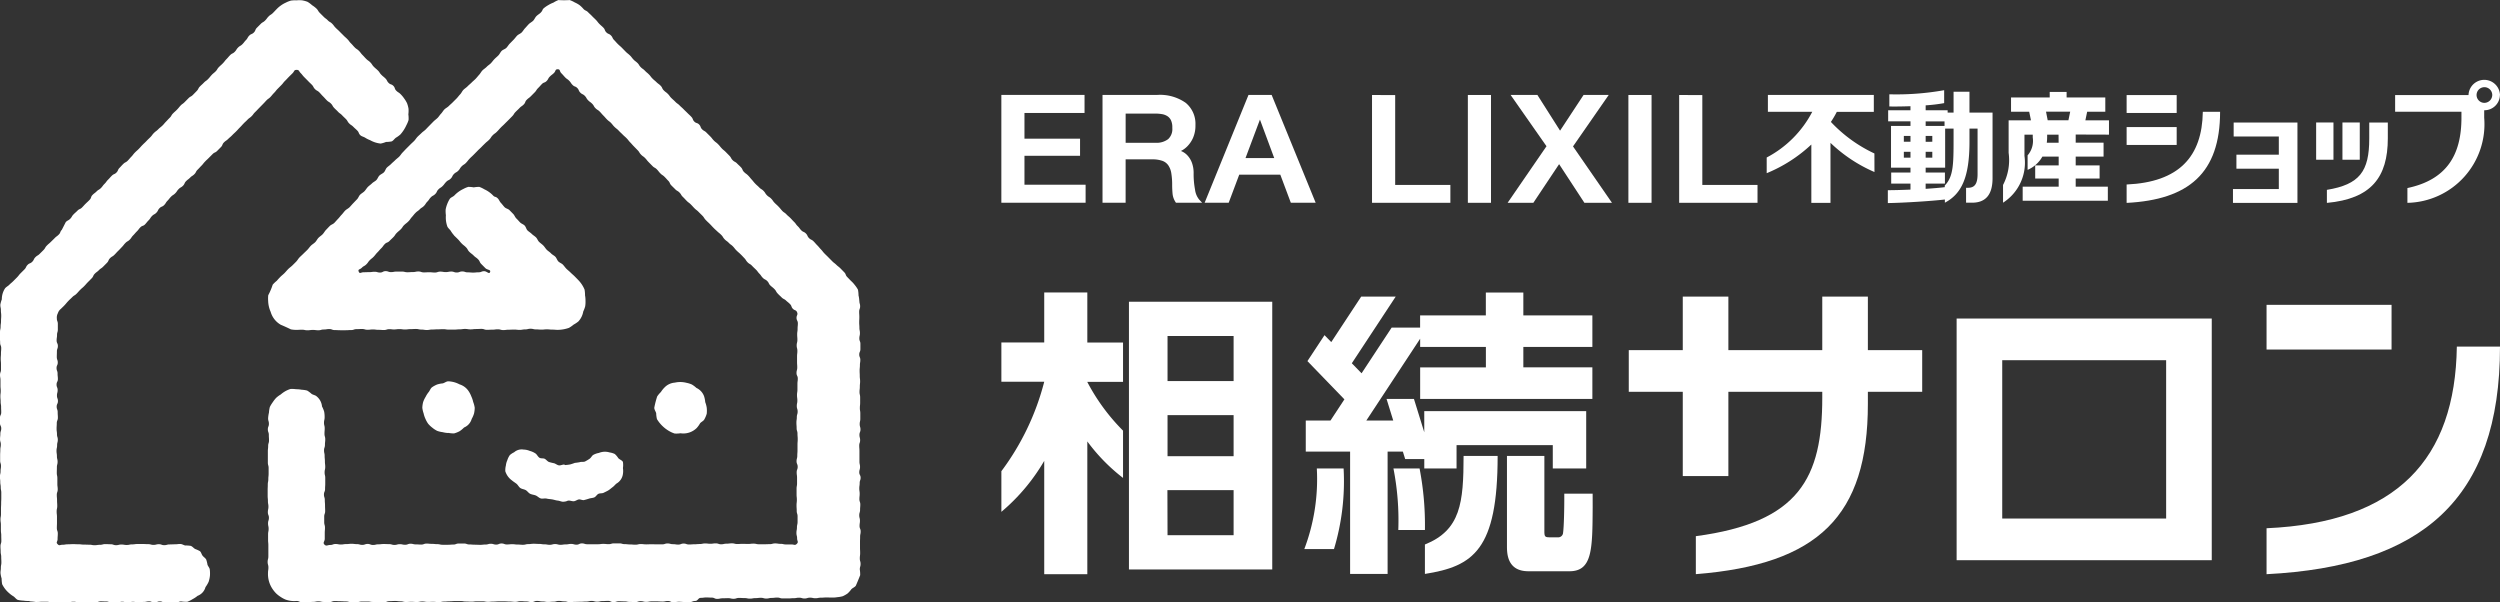 <svg xmlns="http://www.w3.org/2000/svg" width="140" height="33.731" viewBox="0 0 140 33.731"><rect x="0" y="0" width="140" height="33.731" fill="#333333" stroke="none"/><defs><style>.a{fill:#fff;}</style></defs><path class="a" d="M310.164,47.465V53.5h4.388V52.5h-3.091v-5.03Z" transform="translate(-233.331 -42.145)"/><rect class="a" width="1.296" height="6.038" transform="translate(82.2 5.319)"/><path class="a" d="M341.756,53.5H343.3l-2.18-3.156,2-2.882h-1.409l-1.316,2-1.27-2h-1.5l2.01,2.872L337.459,53.5H338.9l1.441-2.163Z" transform="translate(-253.031 -42.145)"/><rect class="a" width="1.297" height="6.038" transform="translate(91.19 5.319)"/><path class="a" d="M371.983,47.465V53.5h4.388V52.5H373.28v-5.03Z" transform="translate(-277.95 -42.145)"/><g transform="translate(0 0)"><path class="a" d="M521.959,45.268a.882.882,0,0,0-1.763,0h-4.11V46.2H519.8v.334c0,2.087-.827,3.475-3.026,3.941v.828a4.406,4.406,0,0,0,4.3-4.769v-.416a.867.867,0,0,0,.881-.854m-.884.44a.439.439,0,1,1,.454-.438.446.446,0,0,1-.454.438" transform="translate(-381.959 -39.944)"/><path class="a" d="M466.311,50.841c-.036,2.52-1.338,3.943-4.267,4.073v1.03c3.478-.178,5.234-1.671,5.234-5.1Z" transform="translate(-342.953 -44.582)"/><rect class="a" width="2.803" height="1.002" transform="translate(119.091 5.324)"/><rect class="a" width="2.803" height="1.001" transform="translate(119.091 7.116)"/><path class="a" d="M504.722,53v.9c0,1.84-.543,2.569-2.372,2.87V57.5c2.479-.228,3.412-1.431,3.412-3.618V53Z" transform="translate(-372.044 -46.138)"/><rect class="a" width="0.97" height="2.086" transform="translate(129.704 6.859)"/><rect class="a" width="0.97" height="2.086" transform="translate(131.177 6.859)"/><path class="a" d="M483.482,53v.782h2.529V54.8h-2.374v.785h2.374v1.14h-2.568V57.5h3.611V53h-3.571Z" transform="translate(-358.397 -46.138)"/><path class="a" d="M418.553,47.755V46.586h-.89v1.169h-.332v-.132H416.1v-.275a8.848,8.848,0,0,0,1.036-.124V46.5a15.258,15.258,0,0,1-3.07.23v.681c.329.008.752,0,1.183-.014v.226H414v.622h1.25V48.5h-1.09v2.338h1.09v.271h-1.08v.621h1.08v.337c-.475.02-.93.032-1.268.033v.721c.892-.013,2.455-.113,3.194-.2V52.8c.95-.5,1.378-1.453,1.378-3.413V48.65h.453V51.2c0,.547-.166.765-.534.765h-.11V52.8h.331c.765,0,1.152-.444,1.152-1.376v-3.67Zm-2.453.491h1.057V48.5H416.1Zm0,.814h.372v.328H416.1Zm.372,1.217H416.1v-.328h.372Zm-1.594-1.217h.372v.328h-.372Zm0,.889h.372v.328h-.372Zm2.785-.712c0,1.427-.012,2.112-.493,2.6v.093c-.282.036-.661.067-1.071.094v-.292h1.08v-.621H416.1v-.271h1.091V48.65h.472Z" transform="translate(-308.263 -41.449)"/><path class="a" d="M395.633,50.732a7.978,7.978,0,0,1-2.437-1.766,5.338,5.338,0,0,0,.33-.562H395.6v-.948h-5.932V48.4h2.484a6.035,6.035,0,0,1-2.551,2.558v.879a8.228,8.228,0,0,0,2.5-1.606V53.5h1.072V50.138a8.31,8.31,0,0,0,2.463,1.634Z" transform="translate(-290.666 -42.138)"/><path class="a" d="M443.083,49.212v-.8h-1.322l.1-.483h1.016v-.8h-2.167v-.31h-.946v.31h-2.166v.8h1.017l.1.483h-1.252V50.23a3.007,3.007,0,0,1-.313,1.8v.993a2.662,2.662,0,0,0,1.2-2.618V49.212h.464v.16a1.238,1.238,0,0,1-.288,1v.813a1.743,1.743,0,0,0,.828-.744h.912v.493h-1.315v.735h1.315v.456H438.25v.789h4.769v-.789h-1.8v-.456h1.339v-.735h-1.339v-.493h1.561v-.78h-1.561v-.455Zm-3.526-1.288h1.355l-.1.483h-1.161Zm.706,1.742H439.6a2.679,2.679,0,0,0,.02-.332v-.122h.639Z" transform="translate(-324.98 -41.672)"/><path class="a" d="M236.854,52.478v-1.62h3.113V49.9h-3.113v-1.44h3.364V47.449H235.56v6.038h4.718V52.478Z" transform="translate(-179.484 -42.134)"/><path class="a" d="M261.337,53.306a1.1,1.1,0,0,1-.227-.546,4.764,4.764,0,0,1-.08-.913,1.666,1.666,0,0,0-.1-.61,1.233,1.233,0,0,0-.252-.406.985.985,0,0,0-.334-.232l-.026-.01a1.331,1.331,0,0,0,.349-.251,1.609,1.609,0,0,0,.325-.472,1.715,1.715,0,0,0,.14-.735,1.519,1.519,0,0,0-.549-1.241,2.494,2.494,0,0,0-1.6-.44h-3.055v6.038h1.294V51.058h1.485a1.662,1.662,0,0,1,.572.083.688.688,0,0,1,.327.244,1.059,1.059,0,0,1,.172.438,3.874,3.874,0,0,1,.05.671c0,.144.008.326.022.481a1.021,1.021,0,0,0,.159.464l.031.049h1.467Zm-1.5-4a.767.767,0,0,1-.231.617,1.075,1.075,0,0,1-.717.207h-1.666V48.494h1.649a2.357,2.357,0,0,1,.385.031.806.806,0,0,1,.305.115.562.562,0,0,1,.2.231.93.93,0,0,1,.075.406Z" transform="translate(-194.187 -42.134)"/><path class="a" d="M281.3,53.487h1.391l-2.465-6.038H278.93l-2.456,6.038h1.347l.59-1.572h2.3Zm-2.538-2.5.809-2.157.8,2.157Z" transform="translate(-209.014 -42.134)"/><path class="a" d="M500.863,98.1c-.091,6.293-3.342,9.848-10.656,10.173v2.573c8.686-.444,13.073-4.173,13.073-12.746Z" transform="translate(-363.28 -78.691)"/><rect class="a" width="7" height="2.503" transform="translate(126.927 17.071)"/><path class="a" d="M378.27,91.029h-3.042v-3h-2.554v3h-5.258v-3h-2.554v3h-3.024v2.333h3.024v4.72h2.554v-4.72h5.258v.327c0,4.491-1.28,6.985-7.08,7.758v2.127c6.877-.547,9.634-3.266,9.634-9.536v-.677h3.042Z" transform="translate(-270.627 -71.421)"/><path class="a" d="M427.829,105.994h14.287V92.461H427.829Zm11.733-2.333h-9.179V94.794h9.179Z" transform="translate(-318.258 -74.622)"/><path class="a" d="M261.239,104.069h8.025V89.075h-8.025ZM267.1,93.517H263.4V90.994H267.1Zm0,4.207H263.4v-2.3H267.1Zm-3.707,1.9H267.1v2.524H263.4Z" transform="translate(-198.018 -72.178)"/><path class="a" d="M240.374,87.216h-2.413v2.8h-2.4v2.2h2.4a14.267,14.267,0,0,1-2.4,5.008V99.5a10.887,10.887,0,0,0,2.4-2.854v6.346h2.413V95.557a10.255,10.255,0,0,0,2,2.044V94.953a11.193,11.193,0,0,1-2-2.723V92.22h2v-2.2h-2Z" transform="translate(-179.484 -70.837)"/><path class="a" d="M320.8,125.079v1.647c2.71-.428,4.073-1.341,4.073-6.607h-1.907c-.005,2.609-.154,4.15-2.166,4.959" transform="translate(-241.005 -94.586)"/><path class="a" d="M342.123,122.233h-1.588v.339c0,.417-.017,1.5-.067,1.835a.273.273,0,0,1-.3.269h-.414c-.284,0-.334-.018-.334-.336v-4.22h-2.095v5.038c0,.4,0,1.418,1.2,1.418h2.3c1.285,0,1.285-1.235,1.3-3.571Z" transform="translate(-252.935 -94.586)"/><path class="a" d="M302.273,96.124l.13.42h1.07v.527h1.807V95.763h5.389v1.308h1.871v-3.21h-9.068v1.182l-.578-1.867h-1.534l.374,1.209h-1.506l3.014-4.581v.46h3.681v1.145h-3.681v1.768h9.644V91.407h-3.866V90.263h3.866V88.5h-3.866V87.216h-2.1V88.5h-3.681v.68h-1.593l-1.685,2.56-.546-.561,2.457-3.733H299.94l-1.676,2.547-.378-.388-.957,1.453L299,93.2l-.78,1.186h-1.384v1.74h2.483v6.849h2.1V96.124Z" transform="translate(-223.713 -70.836)"/><path class="a" d="M316.241,126.082a16.76,16.76,0,0,0-.3-3.445h-1.463a15.109,15.109,0,0,1,.272,3.445Z" transform="translate(-236.445 -96.402)"/><path class="a" d="M296.545,127.148h1.66a13.161,13.161,0,0,0,.538-4.511h-1.5a11.049,11.049,0,0,1-.7,4.511" transform="translate(-223.501 -96.402)"/><path class="a" d="M35.634,62.018A1.513,1.513,0,0,1,35.329,62a1.641,1.641,0,0,1-.314-.041c-.1-.041-.159-.143-.245-.2a1.559,1.559,0,0,1-.247-.183,1.6,1.6,0,0,1-.217-.226,1.641,1.641,0,0,1-.169-.27,1.764,1.764,0,0,1-.03-.318,1.621,1.621,0,0,1-.063-.307c0-.152.021-.152.021-.3s.028-.152.028-.3-.009-.152-.009-.3-.031-.152-.031-.3-.011-.152-.011-.3.049-.152.049-.3-.005-.152-.005-.3-.02-.152-.02-.3,0-.152,0-.3-.023-.152-.023-.3.028-.152.028-.3v-.3c0-.152.009-.152.009-.3s.008-.152.008-.3,0-.152,0-.3-.031-.152-.031-.3-.027-.152-.027-.3-.018-.152-.018-.3.035-.152.035-.3.024-.152.024-.3-.048-.152-.048-.3,0-.152,0-.3.01-.152.01-.3.029-.152.029-.3-.045-.152-.045-.3.018-.152.018-.3.05-.152.05-.3-.071-.152-.071-.3,0-.152,0-.3.07-.152.07-.3-.007-.152-.007-.3-.026-.152-.026-.3-.014-.152-.014-.3.02-.152.02-.3-.014-.152-.014-.3,0-.152,0-.3-.026-.152-.026-.3.054-.152.054-.3,0-.152,0-.3-.014-.152-.014-.3.013-.152.013-.3.014-.152.014-.3-.061-.152-.061-.3-.013-.152-.013-.3.006-.152.006-.3.034-.153.034-.305.023-.153.023-.305.011-.153.011-.306-.018-.153-.018-.306-.032-.153-.032-.306a1.657,1.657,0,0,1,.084-.3,1.112,1.112,0,0,1,.171-.6c.057-.087.167-.135.241-.209.107-.109.118-.1.225-.207s.108-.107.215-.216.093-.122.2-.23.109-.106.216-.215.07-.145.176-.254.152-.064.259-.173.07-.145.176-.254.134-.082.241-.19.11-.106.216-.215.077-.138.184-.247.117-.1.225-.207.11-.105.217-.214.124-.092.231-.2.061-.155.167-.263L37.7,40.8c.107-.109.141-.076.247-.184s.079-.136.186-.245.114-.1.221-.21.148-.068.255-.176.1-.113.21-.221.112-.1.219-.213.053-.162.16-.27.123-.093.23-.2.136-.08.243-.189.09-.125.2-.234.09-.125.2-.234.1-.113.21-.222.15-.067.257-.176.064-.151.171-.26.1-.112.211-.221.142-.074.249-.183.1-.117.206-.226.092-.123.2-.232.115-.1.222-.21.1-.114.208-.223.111-.1.218-.214.11-.106.217-.215.09-.125.2-.234.125-.091.233-.2.12-.1.227-.2.1-.116.207-.225.1-.112.211-.22.079-.136.186-.245.114-.1.221-.21.1-.119.2-.227.126-.089.233-.2l.215-.217c.107-.109.14-.077.247-.186l.213-.218c.107-.109.072-.144.178-.252s.113-.1.22-.212.127-.09.234-.2.1-.119.2-.228.119-.1.225-.206.08-.135.188-.244.114-.1.221-.211.093-.122.2-.231.1-.117.207-.226.144-.072.252-.181.083-.133.19-.242.137-.08.244-.189.094-.122.2-.231.076-.14.183-.249.151-.066.258-.175.061-.154.168-.263l.216-.217c.107-.109.137-.08.245-.189s.092-.124.2-.233.133-.084.241-.193.105-.111.213-.221a1.567,1.567,0,0,1,.235-.2,1.531,1.531,0,0,1,.267-.154,1.554,1.554,0,0,1,.29-.115,1.593,1.593,0,0,1,.312-.015,1.642,1.642,0,0,1,.314,0,1.616,1.616,0,0,1,.306.084,1.633,1.633,0,0,1,.253.189,1.576,1.576,0,0,1,.246.189c.107.108.08.135.187.243s.108.107.215.215.125.09.232.2.136.08.243.188.091.124.2.233.113.1.22.21.108.107.215.216.114.1.221.21.09.125.2.234.1.115.208.224.13.086.237.194.092.123.2.232.1.112.21.221.128.088.235.2.083.132.191.24.118.1.225.206.085.13.192.239.12.1.227.205.073.142.181.251.159.058.266.166.055.161.163.27.132.084.24.193a1.616,1.616,0,0,1,.2.24,1.637,1.637,0,0,1,.164.271,1.66,1.66,0,0,1,.082.307,1.686,1.686,0,0,1-.009.315,1.7,1.7,0,0,1,.012.316,1.638,1.638,0,0,1-.122.291,2.037,2.037,0,0,1-.336.519,1.561,1.561,0,0,1-.248.18c-.086.059-.145.168-.24.208a1.673,1.673,0,0,1-.316.031,1.619,1.619,0,0,1-.3.091,1.6,1.6,0,0,1-.308-.065,1.507,1.507,0,0,1-.282-.124,1.466,1.466,0,0,1-.272-.135c-.085-.058-.208-.074-.282-.149-.105-.107-.062-.15-.168-.257s-.112-.1-.218-.207-.128-.085-.234-.192-.077-.136-.182-.243-.108-.1-.214-.212-.125-.088-.23-.2-.108-.1-.214-.212-.075-.137-.181-.244-.133-.08-.238-.188-.1-.112-.207-.219-.1-.113-.205-.22-.137-.076-.243-.183-.073-.139-.179-.247-.109-.1-.214-.212l-.212-.214c-.106-.107-.093-.12-.2-.228s-.077-.177-.228-.176-.115.076-.221.184-.109.105-.215.213-.1.11-.21.218-.093.121-.2.229l-.213.216c-.106.108-.094.12-.2.228s-.1.117-.2.225-.126.088-.232.2-.1.112-.208.22l-.212.216c-.106.108-.1.109-.211.217s-.09.124-.2.232-.127.087-.234.2-.11.1-.217.212-.1.113-.208.221-.1.112-.209.22-.111.1-.218.211-.116.1-.223.206-.128.087-.235.194-.062.152-.168.26l-.213.216c-.106.108-.147.068-.253.176s-.108.107-.214.215-.111.1-.217.212-.093.121-.2.229-.1.111-.21.219-.073.141-.179.249-.131.084-.237.192-.121.093-.228.2-.067.147-.173.256-.136.079-.243.187-.086.129-.192.237-.131.084-.237.192-.095.12-.2.228-.081.134-.187.242-.151.065-.257.173-.07.144-.176.252-.137.077-.243.185-.083.131-.189.239-.1.119-.2.227-.156.059-.263.167-.091.123-.2.231-.1.115-.206.223-.085.129-.191.237-.136.079-.242.188-.094.12-.2.229-.1.11-.211.218-.1.111-.21.219-.136.079-.242.188-.065.149-.171.257l-.214.216c-.107.109-.13.085-.236.194s-.124.091-.231.2-.067.147-.173.256l-.214.216c-.107.109-.1.115-.206.223s-.117.1-.223.206-.1.114-.208.222-.134.082-.24.191-.111.1-.218.212-.1.118-.2.226-.109.107-.216.216a.5.5,0,0,0-.168.242.514.514,0,0,0-.058.294c0,.154.055.154.055.309s0,.154,0,.309-.045.154-.045.309-.023.154-.023.308.07.154.07.308-.054.154-.054.308-.006.154-.006.309.054.154.054.309-.068.154-.068.308.057.154.057.309.017.154.017.308-.073.154-.073.309.06.154.06.309-.038.154-.038.309.054.154.054.309-.07.154-.07.309.056.154.056.309.011.154.011.309-.061.154-.061.309-.011.154-.011.309.022.154.022.309.046.154.046.308-.039.154-.039.309-.033.154-.033.309.023.154.023.308.037.154.037.309-.039.154-.039.309-.005.154-.005.308.031.154.031.309,0,.154,0,.309.02.154.02.309-.051.154-.051.309.014.154.014.309.011.155.011.309-.033.154-.033.309.018.154.018.309,0,.154,0,.309-.007.154-.007.309.053.154.053.309-.012.155-.012.31-.105.173,0,.284.124.035.274.035.151-.026.3-.026.151-.009.3-.009.15.007.3.007.15.019.3.019.15.006.3.006.15.028.3.028.151-.022.3-.022.15-.04.3-.04.15.008.3.008.151.053.3.053.15-.037.3-.037.151.025.3.025.15-.033.3-.033.151-.021.3-.021.151,0,.3,0,.15.008.3.008.15.041.3.041.151-.038.3-.038.151.054.3.054.151-.041.3-.041.151-.008.3-.008.151-.018.3-.018c.1,0,.191.07.285.087a1.769,1.769,0,0,1,.3.022c.092.034.158.124.241.173a1.772,1.772,0,0,1,.271.124c.073.063.091.182.152.257s.154.128.2.213a1.633,1.633,0,0,1,.07.284c.029.091.116.171.129.269a1.735,1.735,0,0,1,.01.348,1.708,1.708,0,0,1-.072.34,1.678,1.678,0,0,1-.177.3.72.72,0,0,1-.444.49,1.549,1.549,0,0,1-.275.183,1.6,1.6,0,0,1-.3.149,1.606,1.606,0,0,1-.339-.019c-.152,0-.152.067-.3.067s-.152-.029-.3-.029-.152.027-.3.027-.152-.068-.3-.068-.152.067-.3.067-.152-.068-.3-.068-.152.033-.3.033-.153.034-.305.034-.152-.043-.3-.043-.152.05-.3.05-.152-.054-.3-.054-.152.058-.3.058-.152-.015-.3-.015-.152-.056-.3-.056-.152-.007-.3-.007-.152.056-.305.056-.152-.008-.3-.008-.153.016-.305.016l-.305,0c-.152,0-.152-.044-.305-.044s-.153.028-.305.028-.152.017-.3.017-.152-.014-.3-.014-.153.008-.305.008-.153-.038-.306-.038-.153,0-.306,0a2.621,2.621,0,0,1-.306.014,2.626,2.626,0,0,0-.306-.033" transform="translate(-34.016 -28.364)"/><path class="a" d="M121.015,45.2c0,.152.042.152.042.3s-.054.152-.054.3.01.152.01.3-.008.152-.008.3.012.152.012.3.029.152.029.3-.033.152-.033.3.059.152.059.3,0,.152,0,.3-.064.152-.064.3.06.152.06.3-.023.152-.023.3-.016.152-.016.3.008.152.008.3.019.152.019.3-.016.152-.016.3-.017.152-.017.3.035.152.035.3,0,.152,0,.3-.016.152-.016.3.025.152.025.3,0,.152,0,.3-.034.152-.034.3.043.152.043.3-.057.152-.057.3.038.152.038.3-.05.152-.05.3.012.152.012.3,0,.152,0,.3,0,.152,0,.3.033.152.033.3-.043.152-.043.3.075.152.075.3-.052.152-.052.3-.022.152-.022.3.022.152.022.3-.016.152-.016.3.051.152.051.3-.013.152-.013.3-.046.153-.046.305.039.152.039.3-.022.152-.022.3.061.153.061.305-.03.152-.03.3-.006.152-.006.3,0,.152,0,.305.008.152.008.305-.019.153-.019.305.042.153.042.306-.042.153-.042.306a1.776,1.776,0,0,1,.021.318,15.386,15.386,0,0,1-.242.587c-.057.087-.178.124-.251.2a1.626,1.626,0,0,1-.207.234,1.6,1.6,0,0,1-.273.157,1.576,1.576,0,0,1-.309.055,1.5,1.5,0,0,1-.306.021c-.153,0-.153-.005-.305-.005s-.153.012-.306.012-.153.031-.306.031-.153-.032-.305-.032-.153.046-.305.046-.153-.044-.306-.044-.153.028-.306.028-.153.013-.306.013h-.306c-.153,0-.153-.048-.306-.048s-.153.019-.305.019-.153.035-.306.035-.153-.041-.305-.041-.153.018-.306.018-.153.028-.306.028-.153-.031-.306-.031-.153-.009-.306-.009-.153.049-.305.049-.153-.035-.306-.035-.153.007-.306.007-.153.033-.306.033-.153-.071-.306-.071-.153-.008-.306-.008-.153.021-.305.021S111.973,62,111.82,62s-.153.063-.305.063-.153-.006-.306-.006-.153-.013-.306-.013-.153.028-.306.028-.153-.071-.305-.071-.153.033-.305.033-.152-.012-.305-.012-.153,0-.305,0-.152.029-.305.029-.152-.04-.305-.04-.152.052-.3.052-.153-.009-.305-.009-.153-.031-.306-.031-.153-.007-.305-.007-.153.049-.306.049-.153-.069-.306-.069-.153.01-.306.01-.153.034-.306.034-.153-.042-.306-.042-.153.033-.306.033-.153.012-.305.012-.153.006-.305.006-.153.018-.305.018-.153-.044-.306-.044-.153-.026-.306-.026-.153.043-.306.043-.153.015-.306.015-.153-.028-.306-.028-.153-.029-.306-.029-.153.064-.306.064-.153-.037-.305-.037-.153-.014-.306-.014-.153.039-.306.039-.153-.018-.306-.018-.153-.011-.306-.011l-.305,0c-.153,0-.153.013-.306.013s-.153.015-.306.015-.153-.03-.306-.03H99.6c-.153,0-.153.022-.306.022s-.153-.011-.306-.011-.153-.024-.306-.024-.153,0-.306,0-.153.013-.306.013-.153.014-.306.014-.153.033-.306.033-.153-.019-.306-.019-.153.008-.306.008-.153-.026-.306-.026-.153.029-.306.029-.153-.011-.306-.011-.153.011-.306.011-.153-.038-.306-.038S95.159,62,95.006,62s-.153.011-.306.011-.153.061-.306.061h-.306c-.153,0-.153-.015-.306-.015s-.153-.026-.306-.026-.153,0-.306,0-.153.033-.306.033h-.306c-.153,0-.153-.038-.306-.038s-.153-.011-.306-.011-.153-.01-.307-.01-.153.058-.306.058-.153-.006-.306-.006-.153-.036-.306-.036-.153.031-.307.031-.153.029-.307.029-.153-.013-.307-.013S89.646,62,89.492,62a1.418,1.418,0,0,1-.612-.078,1.582,1.582,0,0,1-.276-.15,1.622,1.622,0,0,1-.249-.194,1.648,1.648,0,0,1-.2-.245,1.491,1.491,0,0,1-.257-.9c0-.155.023-.155.023-.309s-.043-.155-.043-.309.04-.155.04-.309,0-.155,0-.309,0-.155,0-.309-.015-.155-.015-.309,0-.155,0-.309.03-.155.03-.309S87.9,57.8,87.9,57.65s.049-.155.049-.309-.059-.154-.059-.309.032-.154.032-.309-.028-.155-.028-.309-.015-.155-.015-.309,0-.155,0-.309.007-.155.007-.309.03-.155.03-.309.017-.155.017-.31v-.309c0-.155-.043-.155-.043-.309s0-.155,0-.31,0-.155,0-.31.017-.155.017-.309.048-.155.048-.31-.01-.155-.01-.31-.055-.155-.055-.31.059-.155.059-.31-.044-.155-.044-.31a1.751,1.751,0,0,1,.046-.314A1.776,1.776,0,0,1,88,51.14a1.736,1.736,0,0,1,.166-.272,1.677,1.677,0,0,1,.194-.247,1.588,1.588,0,0,1,.252-.185,1.526,1.526,0,0,1,.253-.181,1.5,1.5,0,0,1,.291-.126,1.545,1.545,0,0,1,.316.014,1.58,1.58,0,0,1,.306.028,1.613,1.613,0,0,1,.311.046,1.532,1.532,0,0,1,.252.188c.086.058.214.068.288.144a.822.822,0,0,1,.294.558,1.621,1.621,0,0,1,.12.29,1.652,1.652,0,0,1,.026.314c0,.155-.035.155-.035.309s.039.154.039.309-.012.155-.012.309.043.154.043.309-.017.154-.017.309-.051.155-.051.309.033.154.033.309.016.154.016.309.018.155.018.309-.035.154-.035.309.036.155.036.309,0,.155,0,.309-.01.155-.01.309-.063.155-.063.309.048.155.048.309.013.155.013.31.007.155.007.31-.053.154-.053.309,0,.155,0,.31.043.155.043.31-.013.155-.013.31,0,.155,0,.31-.125.216-.017.326.169.022.321.022.152-.054.3-.054.152.028.3.028.152-.024.3-.024.152-.016.3-.016.152.019.3.019.152.042.3.042.152-.053.3-.053.152.058.3.058.152-.036.3-.036.152-.017.3-.017.152.006.3.006.152.045.3.045.152-.042.3-.042.152.033.3.033.152-.058.3-.058.152.037.3.037.152.01.3.01.152-.055.3-.055.152.015.3.015.152.016.3.016.152.035.3.035.152,0,.3,0,.152-.012.3-.012.152-.058.3-.058.152,0,.3,0,.152.053.3.053.152.013.3.013.152.008.3.008.152-.017.3-.017.152-.043.3-.043.152.046.3.046.152-.062.3-.062.152.055.3.055.152-.015.3-.015.152.02.3.02.152.013.3.013.152-.038.3-.038.152-.019.3-.019.152.009.3.009.152.023.3.023.152.026.3.026.152-.041.3-.041.152.041.3.041.152-.022.3-.022.152-.027.3-.027.152.042.3.042.152-.071.3-.071.152.047.3.047.152,0,.3,0h.3c.152,0,.152-.02.3-.02s.152.015.3.015.152-.044.3-.044.152,0,.3,0,.152.043.3.043.152.017.3.017.152.014.3.014.152-.036.3-.036.152.018.3.018.152-.007.3-.007.152.006.3.006.152,0,.3,0,.152-.05.3-.05.152.04.3.04.152.023.3.023.152-.057.3-.057.152.052.3.052.152-.012.3-.012.152-.014.3-.014.152-.032.3-.032.152.017.3.017.152-.022.3-.022.152.051.3.051.152-.033.3-.033.153-.019.305-.019.152.038.3.038.153-.01.305-.01.152.006.3.006.153-.018.305-.018.153.035.306.035.152,0,.3,0,.152-.006.3-.006.153-.041.305-.041.153.024.306.024.153.034.305.034h.306c.153,0,.193.071.3-.038s.013-.149.013-.3-.038-.154-.038-.309.029-.154.029-.309.035-.154.035-.308,0-.154,0-.308-.048-.154-.048-.308-.01-.154-.01-.309.018-.154.018-.309-.016-.154-.016-.309,0-.154,0-.308.027-.154.027-.308,0-.154,0-.309-.021-.154-.021-.309.056-.154.056-.308-.063-.154-.063-.309.041-.154.041-.309.012-.154.012-.309,0-.154,0-.309.012-.154.012-.309-.013-.154-.013-.309-.048-.154-.048-.309-.012-.154-.012-.309.023-.154.023-.308.046-.154.046-.309-.047-.154-.047-.309.031-.154.031-.308-.02-.154-.02-.308.024-.154.024-.309,0-.154,0-.309.02-.154.02-.309-.071-.154-.071-.309.041-.154.041-.309-.011-.154-.011-.309,0-.154,0-.309.018-.154.018-.309-.038-.154-.038-.309.039-.154.039-.309-.012-.154-.012-.309.023-.154.023-.309.015-.155.015-.309-.074-.155-.074-.309.089-.165.031-.309-.127-.086-.233-.194-.056-.157-.162-.265-.119-.1-.225-.2-.144-.071-.25-.179-.11-.1-.216-.213-.075-.139-.181-.247-.119-.1-.225-.2-.072-.142-.178-.25-.142-.073-.248-.181-.087-.127-.193-.235-.089-.125-.2-.233-.11-.1-.216-.212-.134-.08-.241-.188-.083-.131-.189-.24-.1-.11-.211-.218-.117-.1-.224-.206-.095-.119-.2-.228-.126-.089-.232-.2-.125-.089-.232-.2-.081-.133-.187-.241-.118-.1-.224-.2-.114-.1-.221-.209-.1-.111-.21-.22-.111-.1-.217-.212-.082-.132-.188-.24-.109-.105-.215-.214-.122-.093-.228-.2-.1-.112-.209-.22-.124-.091-.231-.2-.1-.11-.211-.218-.081-.134-.187-.242-.135-.079-.242-.188-.109-.106-.215-.214-.065-.149-.171-.257-.1-.113-.208-.221-.129-.086-.235-.194-.094-.12-.2-.228-.137-.077-.243-.185l-.212-.216c-.107-.108-.095-.119-.2-.228s-.127-.088-.233-.2-.08-.134-.186-.242l-.212-.217c-.106-.108-.1-.115-.206-.223s-.093-.121-.2-.229-.115-.1-.221-.208-.11-.1-.216-.213-.119-.1-.225-.2-.1-.117-.2-.225-.122-.093-.229-.2-.1-.114-.207-.222-.1-.115-.206-.224-.132-.083-.239-.191-.076-.138-.183-.247-.125-.09-.232-.2-.077-.137-.184-.246-.143-.072-.25-.18-.064-.15-.171-.258-.154-.061-.261-.17-.086-.129-.192-.237-.129-.087-.235-.2-.1-.116-.207-.225-.046-.218-.2-.218-.1.1-.21.208-.123.093-.23.2-.075.141-.182.25-.157.061-.264.17-.1.114-.21.223-.085.132-.192.241l-.215.217c-.107.109-.124.093-.231.2s-.061.154-.169.263-.13.087-.237.2-.111.106-.218.215-.083.134-.19.243l-.215.219c-.107.109-.11.107-.217.216s-.112.1-.22.213-.1.115-.209.224-.128.089-.236.2-.084.132-.192.242-.121.1-.228.205-.11.107-.217.216-.112.1-.22.214l-.215.218c-.108.109-.112.1-.22.214s-.095.122-.2.231-.132.085-.24.194-.082.134-.189.243-.138.079-.245.188-.071.145-.178.254-.144.073-.252.182-.093.124-.2.233-.133.084-.24.193-.068.147-.176.256-.14.077-.247.186-.086.13-.194.24-.084.133-.191.242-.133.084-.24.193-.128.089-.236.2-.1.12-.2.23-.085.131-.193.24-.122.1-.23.2-.087.13-.194.239-.119.1-.227.207-.086.131-.193.24-.112.105-.219.215-.154.063-.262.173-.089.128-.2.237-.1.115-.209.225-.1.122-.2.231-.121.1-.228.206-.088.129-.2.239-.141.077-.249.187-.233.076-.175.218.124.035.277.035.153-.006.307-.006.153-.021.307-.021.153.043.307.043.153-.078.306-.078.153.054.306.054.153-.029.307-.029h.306c.153,0,.153.037.306.037s.154-.011.307-.011.153-.032.306-.032.154.051.307.051.153-.008.307-.008.154.016.307.016.154-.051.307-.051.154.026.307.026.154-.03.307-.03.153.053.307.053.153-.058.307-.058.154.05.307.05.154.013.307.013.154-.016.307-.016.154-.062.308-.062.277.192.331.048-.151-.106-.263-.219l-.225-.226c-.112-.113-.071-.154-.182-.267s-.132-.093-.244-.206-.13-.1-.242-.209-.08-.145-.192-.258-.127-.1-.239-.212-.1-.125-.213-.239-.115-.11-.228-.224a1.582,1.582,0,0,1-.184-.249c-.058-.088-.155-.155-.194-.252a1.635,1.635,0,0,1-.072-.309,1.656,1.656,0,0,1-.006-.314,1.751,1.751,0,0,1-.014-.317,1.673,1.673,0,0,1,.087-.307,1.654,1.654,0,0,1,.142-.288c.058-.087.184-.119.259-.194a1.556,1.556,0,0,1,.226-.2,1.528,1.528,0,0,1,.262-.157,1.571,1.571,0,0,1,.287-.124,1.655,1.655,0,0,1,.312.027,1.674,1.674,0,0,1,.312-.027,1.6,1.6,0,0,1,.282.136,1.518,1.518,0,0,1,.263.152,1.539,1.539,0,0,1,.23.2c.107.109.13.027.266.165.06.061.095.171.176.254.065.066.122.154.2.232s.194.087.269.162l.213.217c.069.07.1.179.177.253s.137.148.209.221.183.1.255.177.087.2.159.271.166.122.237.194.166.122.238.194.1.183.176.255.162.128.233.2.122.167.193.239.167.124.237.2.173.119.243.19.1.193.169.263.186.108.254.178.129.166.2.235.161.139.226.205c.082.083.163.146.223.207.135.136.212.216.213.218a1.721,1.721,0,0,1,.2.248,1.7,1.7,0,0,1,.151.284,1.769,1.769,0,0,1,.027.321,1.58,1.58,0,0,1,.026.308,1.6,1.6,0,0,1-.017.307,1.549,1.549,0,0,1-.108.288,1.085,1.085,0,0,1-.275.562,1.671,1.671,0,0,1-.265.176,1.653,1.653,0,0,1-.261.182,1.96,1.96,0,0,1-.623.112c-.153,0-.153-.013-.305-.013s-.153-.016-.306-.016-.153.016-.306.016-.153-.013-.306-.013-.152-.036-.305-.036-.153.037-.305.037-.153.027-.306.027-.153-.018-.305-.018-.153.008-.306.008-.153.02-.306.02-.153-.043-.305-.043-.153.021-.305.021-.153.008-.305.008-.153-.052-.306-.052-.153.008-.306.008-.153.019-.306.019-.153-.024-.306-.024-.153.022-.305.022-.153.015-.306.015h-.306c-.153,0-.153-.024-.306-.024s-.153.008-.306.008-.153.011-.306.011-.153.027-.306.027-.153-.024-.306-.024-.153-.034-.306-.034-.153.01-.306.01-.153.019-.306.019-.153-.021-.306-.021-.152.017-.305.017S95.155,46.8,95,46.8s-.153-.02-.306-.02-.153.047-.305.047-.153-.011-.306-.011-.153-.021-.306-.021-.153.018-.305.018-.153-.043-.306-.043-.153.008-.306.008-.153.051-.306.051-.153.01-.306.01h-.306c-.153,0-.153-.009-.306-.009s-.153-.057-.306-.057-.153.025-.306.025-.153.043-.306.043-.153-.019-.306-.019-.153.02-.306.02-.154-.032-.307-.032-.153.009-.307.009a1.6,1.6,0,0,1-.312-.028,10.024,10.024,0,0,0-.565-.257,1.218,1.218,0,0,1-.568-.725,1.591,1.591,0,0,1-.1-.3,1.619,1.619,0,0,1-.04-.312,1.727,1.727,0,0,1,.005-.32,3.58,3.58,0,0,0,.249-.588,1.629,1.629,0,0,1,.23-.22s.068-.084.206-.225c.06-.061.143-.122.226-.205.065-.066.128-.146.206-.225s.154-.125.23-.2.141-.139.216-.215.116-.165.19-.24.146-.136.22-.211.146-.138.219-.213.125-.159.2-.233.164-.12.237-.194.113-.171.185-.245.161-.125.233-.2.116-.169.188-.243.139-.147.211-.22.185-.1.257-.175.135-.151.207-.225.129-.157.2-.23.127-.16.2-.233.174-.114.245-.187.135-.152.206-.225.14-.147.212-.22.1-.184.174-.257.168-.119.24-.192.12-.167.191-.24.159-.127.231-.2.174-.113.245-.185.1-.184.174-.256.18-.108.251-.18.094-.192.166-.264.162-.125.234-.2.152-.136.223-.208.156-.131.227-.2.123-.164.194-.236.139-.149.211-.221.145-.143.216-.216.149-.139.221-.212.123-.165.195-.238.151-.137.223-.21.164-.125.235-.2.141-.147.213-.22l.214-.218c.072-.073.158-.131.229-.2s.124-.165.195-.237.119-.169.191-.241.173-.116.244-.189.152-.137.223-.21.145-.144.216-.216.129-.159.2-.231.11-.178.181-.25.164-.126.235-.2.153-.136.224-.208.152-.137.223-.209.132-.156.2-.228.115-.173.186-.245.165-.125.236-.2.163-.127.234-.2.129-.161.2-.233.153-.137.223-.209.111-.179.182-.25.192-.1.262-.17.122-.168.192-.239l.214-.217c.073-.075.13-.161.2-.231s.186-.107.255-.178.123-.17.191-.24.138-.157.206-.226.177-.121.244-.189.113-.187.178-.252c.082-.084.178-.133.237-.194.139-.141.07-.144.177-.253a1.67,1.67,0,0,1,.259-.178,1.556,1.556,0,0,1,.278-.135,1.62,1.62,0,0,1,.282-.144,5,5,0,0,0,.633,0,1.613,1.613,0,0,1,.287.134,1.516,1.516,0,0,1,.268.152,1.6,1.6,0,0,1,.22.215c.107.109.147.07.253.179s.112.1.219.212.11.105.217.214.093.123.2.231.116.1.222.209.06.155.167.263.151.065.258.173.068.146.175.255.1.115.208.223.117.1.224.207l.213.218c.107.109.12.1.227.2s.1.12.2.229.121.1.228.2.083.132.19.241.128.088.235.2.117.1.224.207.092.123.2.232.119.1.226.205.126.09.233.2.067.148.174.257.124.092.231.2.088.127.2.236.115.1.222.21.127.089.235.2.114.1.221.21.11.105.218.214.111.1.218.214.059.156.166.265.162.055.269.164.058.157.165.266.138.078.245.187.109.107.216.215.094.122.2.23.124.092.231.2.1.118.2.227.119.1.226.206l.214.218c.107.109.075.14.182.249s.141.076.247.185.111.1.218.214.063.152.17.261.126.09.233.2.1.119.2.228.094.121.2.23.114.1.221.21.133.083.24.192.082.134.189.243.133.083.24.192.087.129.194.237.113.1.22.212.1.119.2.228.13.087.237.2.117.1.224.208.1.112.211.221.088.128.2.236.093.124.2.232.149.067.257.176.068.148.175.257.145.072.253.181.1.115.208.224.1.118.205.227.094.122.2.231.11.106.217.215.108.108.215.217.122.095.23.2.123.094.23.2l.214.219c.108.109.06.157.167.266s.106.111.213.22a1.545,1.545,0,0,1,.21.228,1.655,1.655,0,0,1,.178.262,1.739,1.739,0,0,1,.031.317,1.541,1.541,0,0,1,.043.3" transform="translate(-72.89 -28.346)"/><path class="a" d="M120.47,107.984a1.378,1.378,0,0,1-.312-.046,1.441,1.441,0,0,1-.312-.073,1.425,1.425,0,0,1-.269-.176,1.455,1.455,0,0,1-.234-.221,1.429,1.429,0,0,1-.156-.281,1.39,1.39,0,0,1-.1-.3,1.426,1.426,0,0,1-.073-.316,1.447,1.447,0,0,1,.047-.322,1.4,1.4,0,0,1,.138-.29,1.377,1.377,0,0,1,.17-.266c.068-.084.1-.2.187-.269a1.5,1.5,0,0,1,.287-.156,1.471,1.471,0,0,1,.316-.063c.1-.024.2-.116.312-.116a1.492,1.492,0,0,1,.327.051,1.458,1.458,0,0,1,.3.12.943.943,0,0,1,.518.395,1.49,1.49,0,0,1,.147.292,1.42,1.42,0,0,1,.1.3,1.483,1.483,0,0,1,.085.319,1.52,1.52,0,0,1-.039.33,1.475,1.475,0,0,1-.13.3.735.735,0,0,1-.428.48,1.48,1.48,0,0,1-.251.209,1.5,1.5,0,0,1-.307.122,1.622,1.622,0,0,1-.33-.031" transform="translate(-95.364 -83.736)"/><path class="a" d="M167.171,108.106a1.566,1.566,0,0,1-.33.016,1.5,1.5,0,0,1-.3-.132,1.921,1.921,0,0,1-.693-.675,1.522,1.522,0,0,1-.043-.326c-.024-.1-.107-.2-.107-.312a4.962,4.962,0,0,1,.162-.632,1.483,1.483,0,0,1,.208-.248,1.442,1.442,0,0,1,.2-.251.893.893,0,0,1,.581-.275,1.379,1.379,0,0,1,.64.008,1.413,1.413,0,0,1,.309.095,1.448,1.448,0,0,1,.258.193.821.821,0,0,1,.433.476,1.488,1.488,0,0,1,.062.32,1.465,1.465,0,0,1,.084.315,1.585,1.585,0,0,1,0,.335,1.525,1.525,0,0,1-.13.309c-.047.1-.176.144-.243.228a1.476,1.476,0,0,1-.189.263,1.066,1.066,0,0,1-.9.295" transform="translate(-129.058 -83.844)"/><path class="a" d="M138.951,121.752c-.106,0-.209-.057-.315-.067s-.2-.048-.31-.066-.209-.021-.312-.046-.227.023-.328-.009-.181-.127-.28-.166-.211-.046-.307-.092-.158-.154-.251-.206-.212-.058-.3-.117-.134-.174-.218-.24-.174-.117-.254-.188a.992.992,0,0,1-.223-.22,1.043,1.043,0,0,1-.147-.289,1.069,1.069,0,0,1,.031-.322.964.964,0,0,1,.082-.3.992.992,0,0,1,.141-.287,1.026,1.026,0,0,1,.239-.157.64.64,0,0,1,.53-.151.956.956,0,0,1,.352.077,1.017,1.017,0,0,1,.334.155c.072.064.117.168.2.224s.216.018.3.063.146.14.235.176a2.594,2.594,0,0,0,.282.07c.093.025.178.105.273.119s.2-.047.3-.045c.024,0,.024.028.048.028a2.46,2.46,0,0,0,.28-.034,2.566,2.566,0,0,0,.267-.088,2.632,2.632,0,0,0,.278-.04c.088-.031.209,0,.293-.038a2.566,2.566,0,0,0,.248-.148c.08-.051.125-.155.2-.214a1,1,0,0,1,.324-.116.916.916,0,0,1,.324-.068.942.942,0,0,1,.284.04,1.008,1.008,0,0,1,.284.086,1.032,1.032,0,0,1,.193.227c.07.086.225.125.264.223a1.163,1.163,0,0,1,0,.34,1.087,1.087,0,0,1,0,.328.725.725,0,0,1-.362.539c-.075.061-.137.144-.215.2s-.152.127-.235.178-.176.09-.262.135-.206.021-.295.061-.144.162-.235.2-.2.038-.288.067-.187.059-.282.082-.208-.051-.3-.034-.181.093-.277.1-.2-.041-.293-.036c-.062,0-.123.05-.186.05a.492.492,0,0,1-.1.013" transform="translate(-107.408 -93.653)"/></g></svg>